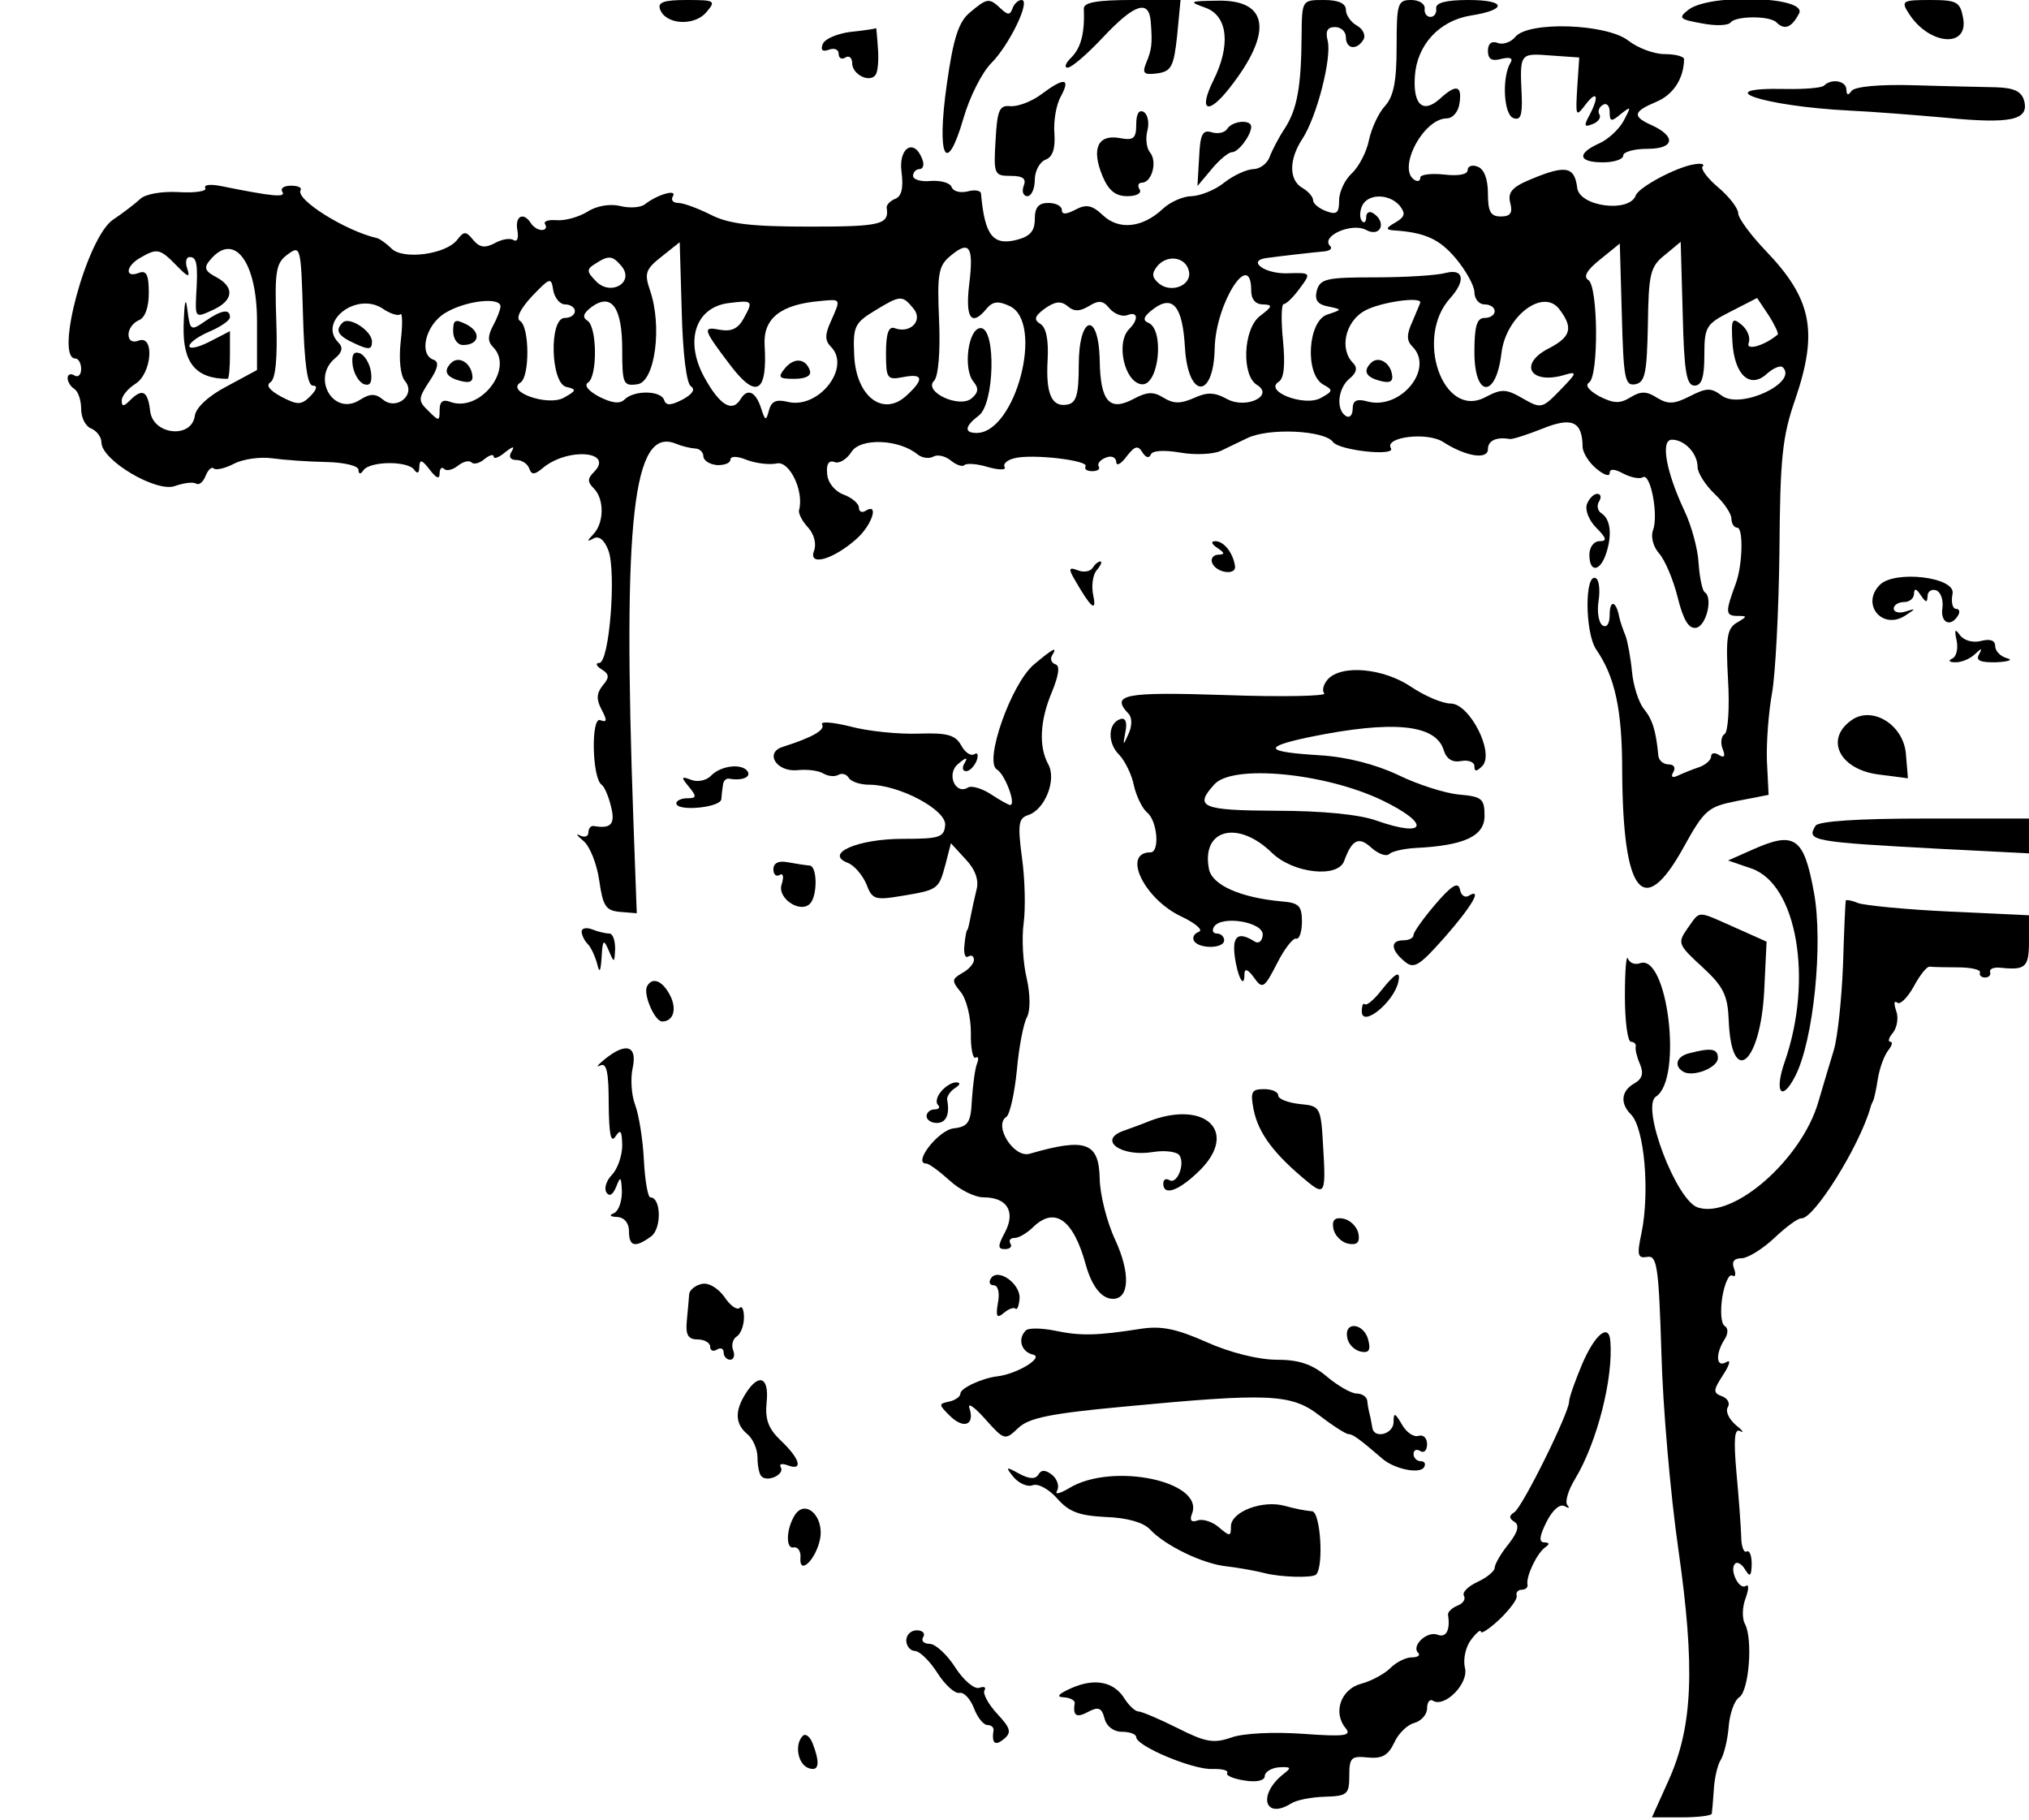 <?xml version="1.0" standalone="no"?>
<!DOCTYPE svg PUBLIC "-//W3C//DTD SVG 20010904//EN"
 "http://www.w3.org/TR/2001/REC-SVG-20010904/DTD/svg10.dtd">
<svg version="1.0" xmlns="http://www.w3.org/2000/svg"
 width="300pt" height="269pt" viewBox="0 0 300 269"
 preserveAspectRatio="xMidYMid meet">
<g transform="translate(0,269) scale(0.05,-0.05)"
fill="#000000" stroke="none">
<path d="M1952 5352 c17 -45 100 -50 136 -9 30 35 27 37 -58 37 -68 0 -86 -7
-78 -28z"/>
<path d="M2868 5343 c-33 -27 -49 -76 -68 -211 -31 -217 -2 -277 49 -102 18
63 55 136 82 163 54 54 118 187 90 187 -10 0 -22 -11 -27 -25 -7 -20 -14 -20
-35 0 -34 32 -40 31 -91 -12z"/>
<path d="M3205 5355 c3 -72 -8 -115 -36 -144 -18 -17 -23 -31 -12 -31 12 0 59
41 105 90 93 99 136 113 141 45 5 -66 3 -81 -14 -122 -12 -30 -6 -35 33 -30
42 6 49 20 59 112 l10 105 -143 0 c-102 0 -143 -7 -143 -25z"/>
<path d="M3565 5357 c66 -24 75 -111 23 -215 -45 -91 -16 -104 48 -22 129 164
116 261 -35 258 -85 -1 -87 -3 -36 -21z"/>
<path d="M3849 5275 c-1 -151 -13 -218 -50 -275 -18 -27 -38 -66 -45 -85 -7
-19 -29 -35 -48 -35 -20 -1 -58 -18 -86 -40 -27 -22 -71 -39 -96 -40 -25 0
-64 -17 -86 -38 -60 -56 -130 -63 -177 -18 -32 30 -49 33 -81 16 -27 -14 -40
-15 -40 -1 0 12 -18 21 -40 21 -29 0 -40 -13 -40 -48 0 -35 -14 -51 -53 -61
-71 -18 -95 13 -106 136 0 10 -19 13 -40 7 -22 -5 -42 0 -47 13 -4 12 -31 20
-61 18 -29 -3 -53 4 -53 15 0 11 9 20 19 20 11 0 15 14 8 30 -24 63 -71 33
-61 -39 6 -47 0 -72 -19 -79 -15 -6 -26 -18 -25 -26 8 -50 -17 -56 -227 -56
-175 0 -240 8 -293 35 -38 19 -81 35 -96 35 -16 0 -23 9 -16 20 13 22 -46 5
-83 -24 -13 -10 -46 -12 -73 -5 -30 7 -69 1 -97 -17 -26 -16 -67 -27 -91 -25
-24 2 -40 -3 -34 -12 6 -10 1 -17 -10 -17 -11 0 -25 9 -32 20 -22 35 -48 21
-40 -21 4 -22 0 -35 -11 -29 -10 7 -35 3 -56 -9 -29 -15 -45 -13 -64 10 -21
26 -27 26 -47 0 -33 -43 -160 -60 -194 -26 -15 15 -35 29 -43 31 -93 21 -243
115 -226 142 4 8 -9 13 -29 13 -20 0 -32 -8 -25 -18 11 -18 -28 -14 -182 17
-31 6 -51 4 -46 -6 6 -9 -29 -15 -78 -12 -51 3 -100 -6 -114 -20 -14 -13 -50
-41 -80 -61 -77 -50 -175 -411 -112 -411 9 0 17 -14 17 -31 0 -17 -9 -26 -20
-19 -11 7 -20 3 -20 -8 0 -11 9 -25 20 -32 11 -7 20 -33 20 -59 0 -26 13 -52
30 -58 16 -7 30 -25 30 -41 0 -53 163 -149 217 -129 26 9 54 13 63 7 9 -5 21
5 28 23 7 18 18 28 24 22 6 -6 33 0 60 14 27 14 78 21 113 16 36 -5 108 -10
160 -11 52 -1 95 -11 95 -23 1 -14 6 -14 15 -1 20 27 131 28 150 1 9 -13 15
-10 15 9 1 23 8 21 31 -9 19 -25 29 -29 29 -11 0 14 6 21 13 14 7 -8 26 -3 41
9 15 12 33 17 40 10 7 -7 24 -3 39 10 15 12 27 15 27 7 0 -8 15 -3 34 13 23
18 29 19 19 2 -10 -15 -4 -25 14 -25 16 0 33 -11 38 -25 7 -20 16 -19 41 2 74
61 212 49 150 -13 -19 -19 -19 -29 0 -48 31 -31 31 -101 -1 -135 -20 -21 -20
-24 0 -13 16 9 32 -4 44 -35 24 -64 3 -333 -27 -333 -12 0 -9 -9 7 -19 23 -14
24 -24 3 -48 -18 -23 -19 -41 -3 -71 17 -32 16 -39 -4 -31 -28 10 -24 -172 4
-191 8 -5 21 -35 28 -65 13 -52 0 -66 -52 -57 -8 1 -15 -8 -15 -19 0 -12 -11
-16 -25 -9 -14 7 -9 0 10 -16 19 -15 40 -68 47 -117 11 -76 19 -89 61 -93 l50
-4 -10 275 c-32 892 -1 1166 126 1113 17 -7 42 -13 56 -14 14 0 25 -11 25 -23
0 -12 18 -24 40 -26 22 -1 40 6 40 16 0 11 20 11 49 -1 27 -10 67 -15 89 -10
37 7 80 -82 65 -138 -3 -9 9 -33 27 -52 18 -20 25 -49 17 -69 -17 -46 56 -26
125 35 46 40 69 109 28 84 -11 -7 -20 -3 -20 9 0 12 -21 30 -46 39 -26 10 -47
36 -48 62 -3 28 5 40 22 34 13 -6 36 8 50 30 26 42 141 38 196 -8 13 -10 34
-13 46 -6 12 7 35 2 51 -11 17 -14 35 -20 41 -14 6 6 38 4 70 -6 32 -9 54 -9
49 0 -6 9 7 21 28 26 51 14 223 -6 211 -24 -4 -8 4 -14 20 -14 16 0 24 6 19
14 -5 8 5 20 21 26 17 7 30 1 31 -13 0 -13 14 -6 30 16 25 32 34 34 47 13 10
-16 20 -19 25 -7 4 12 39 14 87 6 44 -8 98 -5 120 5 22 11 57 27 77 37 63 32
230 24 255 -11 19 -25 187 -43 171 -18 -20 33 108 49 155 18 67 -43 132 -53
132 -21 0 25 24 37 65 30 8 -1 52 13 97 31 87 35 117 21 118 -54 0 -16 18 -46
40 -64 22 -19 40 -25 40 -14 0 14 14 13 40 -1 23 -12 49 -17 58 -11 23 14 47
-113 30 -157 -7 -19 1 -49 18 -68 17 -19 42 -77 55 -130 17 -68 33 -94 55 -90
30 6 50 90 25 105 -7 5 -15 43 -18 85 -2 42 -21 112 -42 156 -55 117 -71 210
-37 210 38 0 76 -41 76 -81 0 -17 23 -53 50 -79 28 -26 50 -59 50 -73 0 -15 8
-27 17 -27 19 0 16 -111 -4 -165 -31 -84 -31 -95 3 -96 32 0 32 -1 0 -20 -29
-17 -33 -44 -26 -169 5 -82 0 -154 -10 -160 -10 -6 -13 -26 -6 -44 9 -22 5
-28 -11 -18 -12 8 -23 6 -23 -4 0 -11 -16 -25 -35 -32 -19 -6 -48 -18 -63 -25
-17 -8 -22 -4 -14 10 8 13 2 23 -13 23 -16 0 -29 11 -31 25 -7 74 -17 107 -42
138 -16 19 -32 69 -36 111 -4 42 -13 90 -19 106 -7 17 -16 42 -19 57 -9 47
-28 51 -28 5 0 -26 -9 -39 -21 -31 -11 7 -17 39 -12 71 5 32 2 62 -7 68 -34
21 -34 -159 0 -210 56 -81 77 -179 77 -359 2 -364 62 -441 180 -229 63 114 73
123 160 140 l93 18 -5 100 c-2 55 5 145 15 200 10 55 20 244 22 420 2 274 8
339 47 450 68 200 49 296 -87 438 -45 47 -82 97 -82 112 0 14 -27 49 -59 76
-32 27 -53 55 -46 62 7 7 -5 10 -26 6 -52 -8 -164 -68 -172 -92 -19 -52 -167
-33 -173 23 -8 63 -34 68 -137 25 -56 -23 -69 -39 -61 -70 8 -30 0 -40 -28
-40 -30 0 -38 14 -38 68 0 42 -11 72 -30 79 -16 7 -30 2 -30 -10 0 -13 -28
-18 -70 -13 -38 4 -70 0 -70 -9 0 -10 -7 -13 -17 -7 -52 32 25 181 95 182 18
0 35 20 38 45 8 53 -10 57 -58 13 -50 -45 -80 -18 -74 67 6 92 72 164 165 179
109 17 106 46 -6 46 -67 0 -98 -8 -96 -25 2 -14 -6 -25 -17 -25 -11 0 -19 11
-17 25 1 14 -17 25 -40 25 -40 0 -43 -10 -43 -138 0 -103 -9 -148 -35 -176
-19 -21 -40 -67 -47 -101 -7 -35 -30 -78 -50 -97 -21 -19 -38 -55 -38 -80 0
-38 -7 -44 -39 -32 -21 8 -38 22 -38 32 0 10 -14 26 -31 36 -41 23 -41 84 -1
145 43 65 88 241 75 291 -7 28 -1 40 22 40 17 0 32 -13 32 -30 0 -35 32 -40
52 -7 7 12 -1 31 -19 41 -18 10 -33 31 -33 47 0 19 -22 29 -65 29 -65 0 -65 0
-66 -105z m290 -503 c18 -23 16 -33 -13 -50 -28 -16 -29 -21 -6 -23 93 -6 136
-25 185 -83 30 -36 55 -81 55 -100 0 -20 14 -36 30 -36 17 0 30 -9 30 -20 0
-11 -13 -20 -30 -20 -23 0 -30 -25 -30 -101 0 -136 64 -138 80 -3 13 109 123
193 171 130 42 -55 35 -82 -31 -116 -92 -47 -54 -109 48 -78 37 11 35 5 -14
-45 -53 -55 -57 -56 -111 -25 -50 29 -63 29 -112 3 -124 -64 -208 177 -103
293 47 52 41 89 -13 75 -25 -7 -118 -13 -208 -13 -144 0 -163 -4 -173 -39 -7
-28 2 -41 33 -47 43 -9 43 -9 -2 -24 -58 -19 -67 -176 -12 -207 30 -16 29 -20
-8 -40 -48 -26 -168 20 -124 48 16 10 20 49 13 122 -6 59 -5 107 2 108 8 0 29
21 48 47 34 46 33 46 -38 44 -66 -2 -119 37 -62 45 35 5 140 17 174 20 16 2
23 9 15 16 -28 29 65 70 107 47 43 -23 62 24 20 50 -11 7 -20 1 -20 -12 0 -14
-6 -19 -12 -12 -7 7 -8 26 -1 43 15 39 80 40 112 3z m-3214 -532 c15 0 12 -11
-7 -31 -27 -27 -38 -27 -86 -2 -35 19 -47 34 -32 43 15 10 21 71 17 182 -5
147 -1 171 34 196 38 28 39 23 45 -180 4 -143 13 -208 29 -208z m1118 -2 c14
-9 5 -23 -24 -39 -35 -18 -49 -19 -55 -2 -9 29 -89 30 -117 2 -14 -14 -37 -11
-75 8 -32 17 -46 34 -33 42 28 18 27 165 -2 183 -16 10 -12 22 13 41 59 42 90
-2 90 -127 0 -101 3 -108 45 -102 52 7 74 172 37 278 -17 50 -13 62 34 99 l54
43 6 -206 c3 -122 14 -212 27 -220z m823 301 c-12 -101 7 -126 52 -71 18 21
34 23 68 7 103 -49 17 -375 -98 -375 -38 0 -35 20 6 51 47 34 52 259 6 259
-37 0 -53 -121 -21 -159 16 -19 14 -32 -6 -49 -37 -30 -143 20 -111 52 13 13
19 87 15 179 -6 137 -2 161 33 190 57 48 70 29 56 -84z m1970 -295 c29 6 34
33 37 175 2 152 7 173 50 207 l47 39 6 -213 c4 -170 11 -212 35 -212 21 0 29
24 29 90 0 84 5 92 78 129 l78 40 34 -51 c18 -28 30 -54 27 -57 -39 -33 -95
-49 -86 -25 6 15 -3 39 -21 54 -28 23 -31 17 -27 -52 6 -97 52 -139 102 -93
19 17 41 26 47 19 46 -45 -125 -125 -180 -84 -32 24 -45 24 -94 -1 -47 -24
-65 -25 -98 -5 -31 20 -48 20 -79 1 -31 -19 -49 -18 -91 3 -31 17 -44 33 -31
41 29 18 27 285 -2 303 -16 10 -4 30 35 61 l58 47 6 -212 c5 -187 9 -210 40
-204z m-4314 351 c34 -35 41 -37 32 -10 -7 19 -4 35 7 35 21 0 25 -20 19 -115
-3 -64 -1 -65 48 -42 63 28 67 68 11 98 -33 17 -37 28 -18 50 71 86 139 -4
139 -181 l0 -144 -89 -48 c-54 -28 -92 -63 -95 -88 -10 -68 -124 -56 -132 15
-7 60 -23 68 -60 31 -18 -18 -24 -19 -24 0 0 13 18 35 40 49 49 30 58 146 10
128 -18 -7 -30 0 -30 18 0 17 14 35 30 42 19 7 30 38 30 81 0 54 -7 68 -30 59
-42 -16 -38 21 5 45 50 29 58 27 107 -23z m1316 -2 c39 -47 -30 -89 -74 -46
-30 30 -30 37 -4 53 40 26 51 25 78 -7z m1678 -16 c8 -41 -53 -65 -89 -35 -21
18 -22 30 -4 52 30 35 85 26 93 -17z m-1845 -97 c16 0 29 -9 29 -20 0 -11 -13
-20 -30 -20 -47 0 -42 -194 5 -204 31 -7 30 -11 -8 -32 -47 -26 -172 18 -128
45 28 17 27 165 -1 182 -13 8 0 35 35 73 54 56 57 57 63 18 4 -23 20 -42 35
-42z m2029 40 c0 -25 13 -40 35 -40 30 -1 28 -6 -10 -35 -49 -39 -54 -175 -8
-203 52 -32 -32 -72 -88 -42 -38 21 -60 21 -99 3 -39 -17 -60 -17 -89 1 -30
19 -49 18 -90 -4 -70 -37 -97 -7 -99 114 -3 148 -62 135 -62 -14 0 -86 -7
-111 -33 -116 -47 -9 -65 31 -59 133 3 57 -4 94 -21 105 -21 13 -18 23 13 46
30 21 47 23 67 7 19 -17 36 -16 63 0 29 18 42 17 61 -7 14 -16 37 -25 52 -20
32 13 35 -12 6 -41 -40 -40 -14 -156 36 -163 52 -8 70 163 20 182 -17 7 -13
19 15 40 58 44 87 9 94 -113 9 -153 85 -155 88 -2 3 133 108 297 108 169z
m-2516 -69 c6 6 7 -30 1 -80 -6 -54 -1 -102 13 -118 33 -40 -26 -88 -66 -54
-22 18 -38 18 -69 -2 -77 -48 -143 65 -72 124 21 17 24 32 10 46 -62 62 53
151 130 101 23 -16 47 -23 53 -17z m296 23 c0 -9 -10 -35 -22 -57 -16 -30 -16
-47 0 -63 64 -64 -39 -195 -127 -162 -21 8 -31 1 -31 -24 0 -34 -2 -34 -33 -3
-31 30 -31 36 3 88 25 37 29 57 13 63 -46 15 -25 104 34 139 59 36 163 48 163
19z m720 -34 c-17 -32 -37 -41 -71 -35 -52 10 -51 3 27 -100 80 -107 114 -89
105 56 -4 78 48 119 164 129 63 6 62 8 32 -60 -18 -39 -18 -57 0 -75 61 -61
-36 -186 -128 -163 -33 8 -48 2 -55 -25 -9 -33 -11 -32 -24 8 -16 48 -40 58
-60 25 -25 -41 -62 -18 -108 66 -58 107 -25 206 73 218 71 9 73 7 45 -44z
m501 28 c30 -35 -9 -76 -56 -58 -17 6 -25 -16 -25 -73 0 -76 3 -81 50 -72 61
12 64 -6 9 -56 -69 -62 -148 0 -153 121 -4 84 1 95 60 131 77 47 82 47 115 7z
m1499 18 c0 -2 -11 -27 -23 -56 -18 -39 -18 -57 0 -75 65 -65 -35 -188 -133
-162 -32 9 -44 3 -44 -22 0 -18 -9 -28 -20 -21 -30 19 -24 82 11 111 21 17 24
32 10 46 -41 41 -23 122 34 154 44 25 165 43 165 25z"/>
<path d="M543 4417 c-3 -110 36 -157 130 -157 4 0 7 32 7 71 l0 70 -60 -31
c-33 -17 -60 -23 -60 -13 0 10 27 29 60 43 33 14 60 33 60 42 0 26 -25 22 -74
-12 -42 -29 -44 -28 -52 35 -5 41 -9 23 -11 -48z"/>
<path d="M1013 4426 c-23 -23 -14 -39 37 -62 41 -19 50 -18 50 6 0 32 -68 76
-87 56z"/>
<path d="M1043 4299 c4 -25 19 -50 34 -55 18 -6 24 6 20 37 -4 25 -19 50 -34
55 -18 6 -24 -6 -20 -37z"/>
<path d="M1340 4401 c0 -23 13 -41 29 -41 48 0 55 37 12 60 -35 18 -41 15 -41
-19z"/>
<path d="M1334 4307 c-24 -24 -15 -42 27 -53 30 -8 40 -2 35 21 -7 35 -41 53
-62 32z"/>
<path d="M2321 4291 c-22 -27 -18 -31 28 -31 33 0 51 9 46 24 -12 37 -47 40
-74 7z"/>
<path d="M4054 4307 c-24 -24 -15 -42 27 -53 30 -8 40 -2 35 21 -7 35 -41 53
-62 32z"/>
<path d="M4994 5352 c-32 -25 -29 -29 38 -41 41 -8 79 -7 86 3 15 19 115 20
135 0 24 -24 45 -16 67 26 27 50 -261 60 -326 12z"/>
<path d="M5644 5341 c60 -95 179 -105 161 -13 -9 47 -19 52 -98 52 -81 0 -86
-3 -63 -39z"/>
<path d="M2517 5286 c-41 -5 -78 -21 -84 -36 -7 -18 -1 -24 18 -17 16 6 29 1
29 -12 0 -13 9 -18 20 -11 11 7 20 -1 20 -17 0 -34 54 -60 70 -33 6 9 9 45 6
79 -2 33 -5 59 -5 58 -1 -2 -34 -7 -74 -11z"/>
<path d="M4481 5271 c-13 -16 -37 -24 -52 -18 -18 7 -29 -2 -29 -23 0 -25 11
-32 40 -24 25 6 35 2 27 -11 -26 -42 -21 -153 8 -164 21 -8 27 7 25 64 -6 128
-7 128 85 121 l85 -6 -6 -90 c-5 -84 -4 -87 24 -50 35 46 42 26 12 -31 -17
-31 -15 -36 9 -26 17 6 26 19 21 28 -6 9 -2 22 10 29 11 7 20 -3 20 -21 0 -29
5 -30 33 -6 31 24 31 23 9 -19 -13 -25 -46 -56 -73 -68 -67 -30 -62 -56 11
-56 33 0 60 9 60 20 0 11 32 20 72 20 79 0 86 36 12 70 -58 26 -55 40 14 69
50 21 81 68 82 126 0 8 -26 15 -57 15 -32 0 -80 18 -108 40 -64 50 -295 58
-334 11z"/>
<path d="M3079 5101 c-28 -21 -68 -36 -90 -35 -34 4 -40 -11 -45 -101 -6 -100
-4 -105 44 -105 37 0 48 -8 39 -30 -6 -16 -1 -30 11 -30 12 0 22 22 22 48 0
26 14 53 32 60 21 8 29 33 26 77 -3 36 5 85 19 110 30 55 10 57 -58 6z"/>
<path d="M5394 5127 c-7 -7 -58 -11 -113 -10 -235 5 -68 -51 189 -64 66 -3
193 -13 283 -21 193 -19 247 -7 233 49 -8 29 -29 39 -83 41 -40 1 -149 3 -243
6 -103 3 -176 -4 -185 -17 -10 -14 -14 -13 -15 4 0 26 -44 34 -66 12z"/>
<path d="M3360 5013 c0 -43 -8 -49 -50 -41 -64 11 -83 -32 -50 -112 18 -43 38
-60 74 -60 27 0 43 9 36 20 -7 11 -4 20 7 20 29 0 46 62 24 89 -11 13 -14 42
-8 65 6 23 1 48 -11 55 -14 8 -22 -6 -22 -36z"/>
<path d="M3629 4999 c-7 -11 -27 -16 -46 -10 -27 8 -34 -6 -37 -74 l-5 -85 42
50 c23 28 50 50 60 50 19 0 56 49 57 75 0 23 -56 18 -71 -6z"/>
<path d="M4693 3890 c-7 -17 6 -49 27 -70 31 -31 33 -40 10 -40 -17 0 -30 -18
-30 -40 0 -54 32 -51 50 5 18 56 12 101 -15 118 -11 7 -14 23 -6 35 7 12 5 22
-6 22 -10 0 -24 -14 -30 -30z"/>
<path d="M3600 3760 c22 -15 23 -19 3 -20 -14 0 -23 -10 -19 -23 11 -31 73
-40 68 -10 -6 39 -33 73 -58 73 -14 0 -12 -8 6 -20z"/>
<path d="M3231 3701 c-7 -11 -27 -14 -44 -7 -26 10 -28 5 -10 -26 48 -84 67
-101 56 -49 -6 27 -2 61 10 75 12 14 17 26 11 26 -7 0 -17 -9 -23 -19z"/>
<path d="M5559 3651 c-57 -57 7 -135 75 -91 32 21 33 22 1 12 -19 -6 -35 -2
-35 9 0 10 14 19 30 19 17 0 30 11 30 25 1 17 7 15 20 -5 15 -22 19 -23 20 -3
0 14 11 22 25 18 14 -5 22 -28 19 -52 -7 -44 24 -59 46 -23 7 11 4 20 -6 20
-10 0 -15 20 -10 45 9 49 -171 70 -215 26z"/>
<path d="M5786 3486 c5 -24 -1 -48 -13 -53 -13 -6 -9 -11 8 -11 17 -1 43 9 58
23 21 20 24 20 13 0 -10 -18 4 -24 52 -23 36 2 50 7 31 12 -19 5 -35 21 -35
36 0 17 -15 22 -42 15 -24 -6 -50 1 -62 17 -15 21 -17 17 -10 -16z"/>
<path d="M3057 3415 c-67 -57 -148 -287 -109 -310 24 -14 58 -105 39 -105 -4
0 -30 14 -57 32 -26 17 -57 26 -67 20 -38 -24 -66 41 -29 70 22 19 29 20 19 3
-9 -14 -7 -25 4 -25 10 0 24 14 31 31 6 17 3 26 -7 19 -11 -6 -28 6 -39 27
-17 30 -41 37 -126 34 -58 -2 -149 7 -201 21 -52 13 -90 16 -84 6 10 -16 -28
-38 -116 -66 -55 -17 -19 -75 43 -69 28 3 63 -1 77 -10 14 -8 33 -10 44 -4 10
6 24 3 31 -9 7 -11 34 -20 60 -20 89 0 228 -74 225 -119 -3 -37 -17 -41 -125
-41 -134 0 -234 -44 -163 -71 20 -8 44 -37 55 -63 17 -45 25 -48 103 -35 109
18 111 19 131 94 l16 62 43 -47 c29 -30 40 -62 33 -89 -6 -24 -14 -61 -18 -82
-4 -22 -8 -39 -10 -39 -2 0 -6 -20 -8 -44 -3 -24 2 -40 11 -34 10 6 17 1 17
-10 0 -11 -16 -29 -35 -39 -31 -18 -31 -23 -4 -56 17 -21 30 -74 30 -120 -1
-46 6 -79 14 -74 8 5 10 -3 4 -18 -6 -15 -12 -63 -15 -106 -3 -68 -11 -80 -54
-85 -45 -5 -122 -104 -81 -104 8 0 39 -23 69 -50 30 -28 75 -50 101 -50 69 0
95 -42 63 -103 -22 -41 -22 -50 0 -50 14 0 22 7 16 16 -6 10 0 17 12 17 13 0
36 14 53 30 65 65 121 26 158 -110 18 -64 47 -100 80 -100 49 0 52 76 7 174
-25 53 -45 134 -46 180 -2 109 -41 123 -207 75 -47 -14 -108 84 -69 109 10 7
24 68 31 138 6 69 20 140 30 157 10 19 10 66 -1 115 -11 45 -15 118 -9 162 6
44 4 132 -5 195 -13 98 -10 116 18 125 50 16 85 104 60 150 -29 53 -25 130 11
215 20 49 24 77 10 81 -12 4 -16 16 -10 26 18 29 3 21 -54 -27z"/>
<path d="M3926 3371 c-13 -15 -17 -33 -10 -41 8 -8 -123 -11 -291 -5 -303 10
-342 2 -287 -56 10 -11 10 -36 -1 -59 -16 -36 -17 -36 -9 6 6 29 0 43 -15 38
-37 -12 -39 -71 -3 -106 17 -18 37 -59 43 -90 7 -31 24 -67 39 -80 31 -25 38
-118 10 -118 -85 0 -19 -138 92 -190 42 -20 65 -40 51 -45 -14 -5 -20 -17 -14
-27 15 -24 89 -23 89 2 0 11 -10 20 -21 20 -12 0 -16 9 -9 20 22 35 147 14
144 -24 -1 -18 -12 -27 -23 -20 -49 31 -67 18 -60 -41 8 -63 29 -102 29 -55 0
18 10 15 28 -10 25 -35 30 -33 68 41 22 44 48 77 57 74 9 -3 17 20 17 50 0 47
-9 56 -60 60 -121 11 -206 48 -215 96 -23 118 86 146 187 47 62 -60 195 -75
213 -23 23 63 43 73 80 39 21 -19 45 -27 53 -19 8 8 43 16 78 18 144 7 204 35
204 95 0 51 -8 57 -76 63 -42 4 -123 30 -180 58 -66 31 -150 53 -230 58 -165
10 -173 24 -31 54 245 50 372 38 396 -38 8 -27 26 -38 52 -33 21 4 39 -3 39
-15 0 -17 6 -17 23 0 38 38 -37 185 -93 185 -25 0 -78 23 -118 50 -82 55 -206
66 -246 21z m159 -356 c146 -70 136 -114 -15 -61 -49 18 -162 29 -295 29 -222
1 -245 11 -184 78 54 60 325 34 494 -46z"/>
<path d="M5474 3250 c-79 -57 -33 -146 83 -160 l85 -11 -6 72 c-7 87 -101 144
-162 99z"/>
<path d="M2103 3087 c-13 -14 -39 -20 -58 -13 -31 12 -32 9 -8 -20 24 -29 23
-34 -5 -34 -17 0 -32 -7 -32 -15 0 -25 130 -13 133 12 1 13 3 32 5 43 1 11 9
19 17 18 39 -7 66 4 56 21 -16 25 -79 18 -108 -12z"/>
<path d="M5369 2939 c-28 -45 -15 -48 376 -69 l255 -13 0 51 0 52 -309 0
c-197 0 -313 -8 -322 -21z"/>
<path d="M5180 2867 l-70 -31 70 -24 c134 -47 182 -328 98 -570 -32 -91 -10
-122 30 -45 55 105 84 394 56 545 -30 164 -57 182 -184 125z"/>
<path d="M2287 2810 c0 -15 8 -23 18 -17 11 7 14 -5 6 -29 -12 -40 55 -85 84
-56 23 23 22 112 -1 113 -13 1 -43 6 -66 10 -26 5 -41 -3 -41 -21z"/>
<path d="M4245 2707 c-36 -42 -65 -83 -65 -91 0 -9 -13 -16 -30 -16 -39 0 -38
-28 3 -62 28 -24 43 -15 120 72 80 91 113 148 69 121 -11 -6 -22 3 -25 20 -5
23 -25 11 -72 -44z"/>
<path d="M5458 2717 c-1 -4 -5 -90 -8 -191 -4 -100 -16 -213 -27 -250 -11 -36
-32 -106 -46 -154 -49 -169 -250 -346 -356 -312 -64 20 -170 299 -124 328 80
52 34 426 -48 394 -15 -5 -30 1 -35 14 -5 13 -9 -37 -9 -111 0 -74 8 -135 18
-135 9 0 16 -7 14 -15 -2 -8 4 -32 13 -52 11 -27 6 -43 -17 -56 -39 -22 -43
-59 -10 -92 40 -40 56 -230 31 -351 -14 -65 -11 -75 17 -70 29 5 34 -27 42
-284 4 -159 27 -420 50 -580 50 -350 43 -523 -28 -682 l-50 -111 88 0 c48 0
88 5 89 11 1 7 4 39 6 72 2 33 11 73 21 88 9 15 20 59 23 98 3 38 17 77 31 86
29 18 41 172 17 217 -9 16 -8 50 2 76 10 28 10 43 0 36 -20 -12 -49 49 -31 66
6 7 20 -1 30 -18 14 -23 18 -19 19 17 0 26 -7 42 -15 37 -8 -5 -16 15 -16 44
-1 29 -7 114 -14 188 -9 101 -6 133 11 124 13 -7 7 2 -13 18 -20 17 -31 40
-24 52 8 12 0 27 -17 33 -27 10 -26 18 4 64 19 29 23 46 9 37 -30 -18 -33 23
-6 66 12 18 12 34 1 41 -11 7 -13 45 -7 85 7 41 20 69 29 64 10 -6 12 3 6 20
-8 20 -1 31 22 31 18 0 62 27 97 60 35 33 70 59 80 58 37 -2 171 212 204 327
2 8 6 17 8 20 2 3 9 32 14 65 5 32 19 70 31 85 11 14 14 25 6 25 -8 0 -5 12 8
27 12 16 17 45 9 65 -7 21 -6 31 3 24 8 -8 30 13 49 47 18 34 39 60 47 59 8
-1 46 -2 84 -2 39 0 68 -7 65 -15 -3 -8 4 -15 15 -15 11 0 18 7 15 16 -3 9 10
15 30 13 75 -8 85 1 85 78 l0 77 -235 11 c-129 6 -251 18 -270 25 -19 8 -36
11 -37 7z"/>
<path d="M4990 2635 c-30 -43 -28 -48 44 -114 63 -58 75 -84 78 -157 8 -201
94 -130 105 87 l7 145 -94 42 c-115 51 -101 51 -140 -3z"/>
<path d="M1720 2626 c0 -10 8 -27 18 -37 10 -10 22 -37 28 -59 7 -29 10 -23
13 20 3 52 6 55 21 20 16 -38 17 -38 19 5 0 25 -7 45 -17 45 -10 0 -33 5 -50
12 -18 7 -32 4 -32 -6z"/>
<path d="M4084 2451 c-21 -27 -43 -45 -48 -40 -5 5 -9 -4 -9 -21 0 -50 95 27
108 87 8 36 -9 27 -51 -26z"/>
<path d="M1914 2465 c-14 -22 22 -105 44 -105 34 0 45 38 22 80 -22 41 -51 52
-66 25z"/>
<path d="M1789 2249 c-22 -18 -28 -26 -14 -19 19 9 25 -20 25 -114 1 -89 6
-117 20 -96 15 23 19 17 20 -26 0 -31 -14 -70 -30 -87 -17 -17 -24 -40 -17
-52 9 -14 19 -8 29 16 13 33 15 31 17 -14 0 -30 -10 -58 -24 -64 -15 -6 -11
-10 10 -11 21 -1 35 -18 35 -42 0 -46 18 -50 66 -15 31 24 29 115 -3 115 -7 0
-16 50 -19 111 -3 61 -15 134 -26 163 -11 29 -14 78 -7 109 14 66 -20 76 -82
26z"/>
<path d="M4995 2266 c-37 -9 -46 -37 -18 -54 28 -18 103 11 103 40 0 28 -20
31 -85 14z"/>
<path d="M2783 2153 c-13 -15 -17 -33 -9 -40 7 -7 2 -13 -11 -13 -12 0 -23 -9
-23 -20 0 -11 14 -20 30 -20 28 0 39 25 31 68 -2 10 9 26 23 35 16 10 17 17 3
17 -12 0 -32 -12 -44 -27z"/>
<path d="M3707 2100 c14 -71 61 -133 161 -215 49 -40 53 -31 45 100 -7 124 -8
125 -70 131 -35 4 -63 15 -63 25 0 11 -19 19 -42 19 -37 0 -41 -8 -31 -60z"/>
<path d="M3400 2066 c-16 -7 -52 -20 -80 -30 -74 -28 -3 -77 89 -62 36 6 72 1
79 -10 17 -27 -8 -87 -30 -73 -10 6 -18 2 -18 -10 0 -40 50 -20 113 44 107
112 9 202 -153 141z"/>
<path d="M3943 1747 c4 -20 24 -40 44 -44 26 -5 35 4 30 30 -4 20 -24 40 -44
44 -26 5 -35 -4 -30 -30z"/>
<path d="M2930 1600 c-7 -11 -3 -20 9 -20 12 0 18 -22 12 -52 -7 -40 -3 -47
17 -30 14 12 30 18 35 13 5 -5 10 8 12 30 3 44 -65 92 -85 59z"/>
<path d="M2075 1584 c-19 -4 -36 -18 -37 -30 -1 -13 -4 -49 -7 -79 -4 -42 4
-55 32 -55 20 0 37 -10 37 -21 0 -12 9 -16 20 -9 11 7 20 3 20 -9 0 -11 9 -21
19 -21 11 0 15 13 9 28 -6 15 -1 34 11 41 11 7 21 32 21 56 0 23 -6 36 -13 28
-8 -7 -28 7 -45 33 -19 26 -47 43 -67 38z"/>
<path d="M3034 1447 c-26 -25 -14 -64 21 -72 33 -8 -47 -57 -105 -64 -45 -5
-110 -35 -110 -51 0 -9 -15 -20 -34 -24 -31 -6 -30 -9 2 -41 41 -41 75 -29 59
21 -7 19 14 5 46 -31 57 -64 59 -64 98 -27 31 30 95 43 309 63 432 41 498 39
582 -26 39 -30 78 -55 86 -55 13 0 35 -17 98 -71 35 -32 112 -48 125 -27 6 10
2 18 -10 18 -11 0 -21 10 -21 21 0 12 9 16 20 9 11 -7 20 2 20 20 0 19 -11 29
-25 25 -14 -5 -36 10 -49 33 -21 36 -25 37 -25 7 -1 -36 -59 -50 -63 -15 -2
11 -5 29 -8 40 -3 11 -6 29 -7 40 -2 11 -16 20 -31 20 -16 0 -56 23 -88 50
-44 37 -83 50 -149 50 -53 0 -138 21 -207 52 -90 40 -135 49 -197 39 -128 -20
-176 -21 -252 -5 -40 8 -78 8 -85 1z"/>
<path d="M3984 1425 c3 -19 21 -37 40 -41 24 -5 30 4 22 35 -13 50 -72 56 -62
6z"/>
<path d="M4679 1348 c-21 -50 -39 -100 -39 -112 0 -33 -138 -312 -162 -327
-16 -10 -16 -18 0 -28 16 -10 11 -30 -17 -66 -23 -28 -41 -60 -41 -70 0 -10
-23 -29 -51 -42 -28 -13 -46 -31 -40 -41 6 -10 -3 -23 -19 -29 -17 -7 -29 -19
-28 -27 7 -45 -5 -69 -31 -59 -31 12 -79 -33 -57 -54 7 -7 -2 -13 -19 -13 -18
0 -46 -14 -64 -32 -17 -17 -56 -38 -86 -46 -60 -16 -84 -85 -46 -131 19 -23
-2 -26 -126 -17 -86 6 -176 2 -212 -11 -52 -18 -76 -14 -159 28 -54 27 -106
49 -115 49 -10 0 -28 17 -41 37 -31 51 -88 63 -158 32 -38 -17 -46 -26 -23
-27 19 -1 34 -9 33 -17 -6 -38 5 -45 40 -26 30 16 40 12 48 -19 6 -24 27 -40
52 -40 23 0 42 -7 42 -16 0 -26 166 -96 224 -94 29 1 50 -4 45 -12 -5 -7 18
-17 51 -22 36 -6 60 0 60 13 0 12 19 24 42 26 37 2 38 -1 12 -21 -75 -60 -55
-135 24 -86 15 10 60 19 100 20 66 2 72 7 72 62 0 54 6 59 55 54 42 -4 60 6
78 44 12 27 39 53 59 58 21 6 38 25 38 43 0 18 8 29 17 23 35 -22 107 51 95
97 -6 25 2 62 18 83 16 21 29 32 29 24 1 -8 26 9 56 37 30 29 53 60 50 69 -3
10 4 18 15 18 11 0 19 7 17 15 -5 24 28 93 52 110 14 10 14 14 -2 15 -17 0
-15 18 6 60 18 36 40 55 54 47 12 -7 16 -6 8 3 -8 9 2 44 23 78 65 108 113
297 104 407 -4 54 -45 21 -83 -67z"/>
<path d="M2205 1260 c-33 -52 -31 -90 5 -120 17 -14 30 -45 30 -69 0 -24 5
-50 12 -56 18 -18 69 6 57 27 -6 10 3 12 20 6 47 -18 37 19 -19 72 -38 36 -48
63 -43 114 8 75 -23 88 -62 26z"/>
<path d="M2998 1012 c16 -18 41 -29 56 -23 16 6 48 -12 72 -39 35 -40 65 -51
144 -55 62 -2 111 -16 130 -36 44 -48 157 -103 228 -110 34 -4 85 -13 112 -20
47 -12 141 -15 152 -4 23 24 13 185 -12 187 -17 1 -53 8 -81 16 -65 18 -159
-17 -159 -61 0 -30 -3 -30 -35 -3 -19 17 -48 26 -63 21 -19 -7 -25 0 -17 20
37 96 -237 153 -364 75 -27 -16 -43 -20 -35 -7 7 12 1 33 -14 46 -20 16 -33
16 -41 2 -9 -15 -27 -14 -57 2 -40 22 -42 21 -16 -11z"/>
<path d="M2350 900 c-25 -40 -27 -99 -4 -95 13 3 23 -11 21 -31 -4 -53 46 -5
58 56 13 67 -44 120 -75 70z"/>
<path d="M2680 530 c0 -16 11 -30 25 -31 14 0 44 -29 67 -65 22 -35 52 -62 65
-59 13 3 32 -17 43 -45 10 -27 28 -50 40 -50 11 0 19 -7 18 -15 -6 -39 4 -48
30 -27 24 20 21 32 -19 75 -27 29 -43 60 -38 69 6 10 -1 13 -15 8 -14 -5 -46
21 -71 60 -25 39 -59 70 -76 70 -17 0 -26 9 -19 20 7 11 -2 20 -19 20 -17 0
-31 -13 -31 -30z"/>
<path d="M2374 248 c-25 -25 -15 -83 16 -95 32 -12 36 13 13 73 -8 20 -21 30
-29 22z"/>
</g>
</svg>
